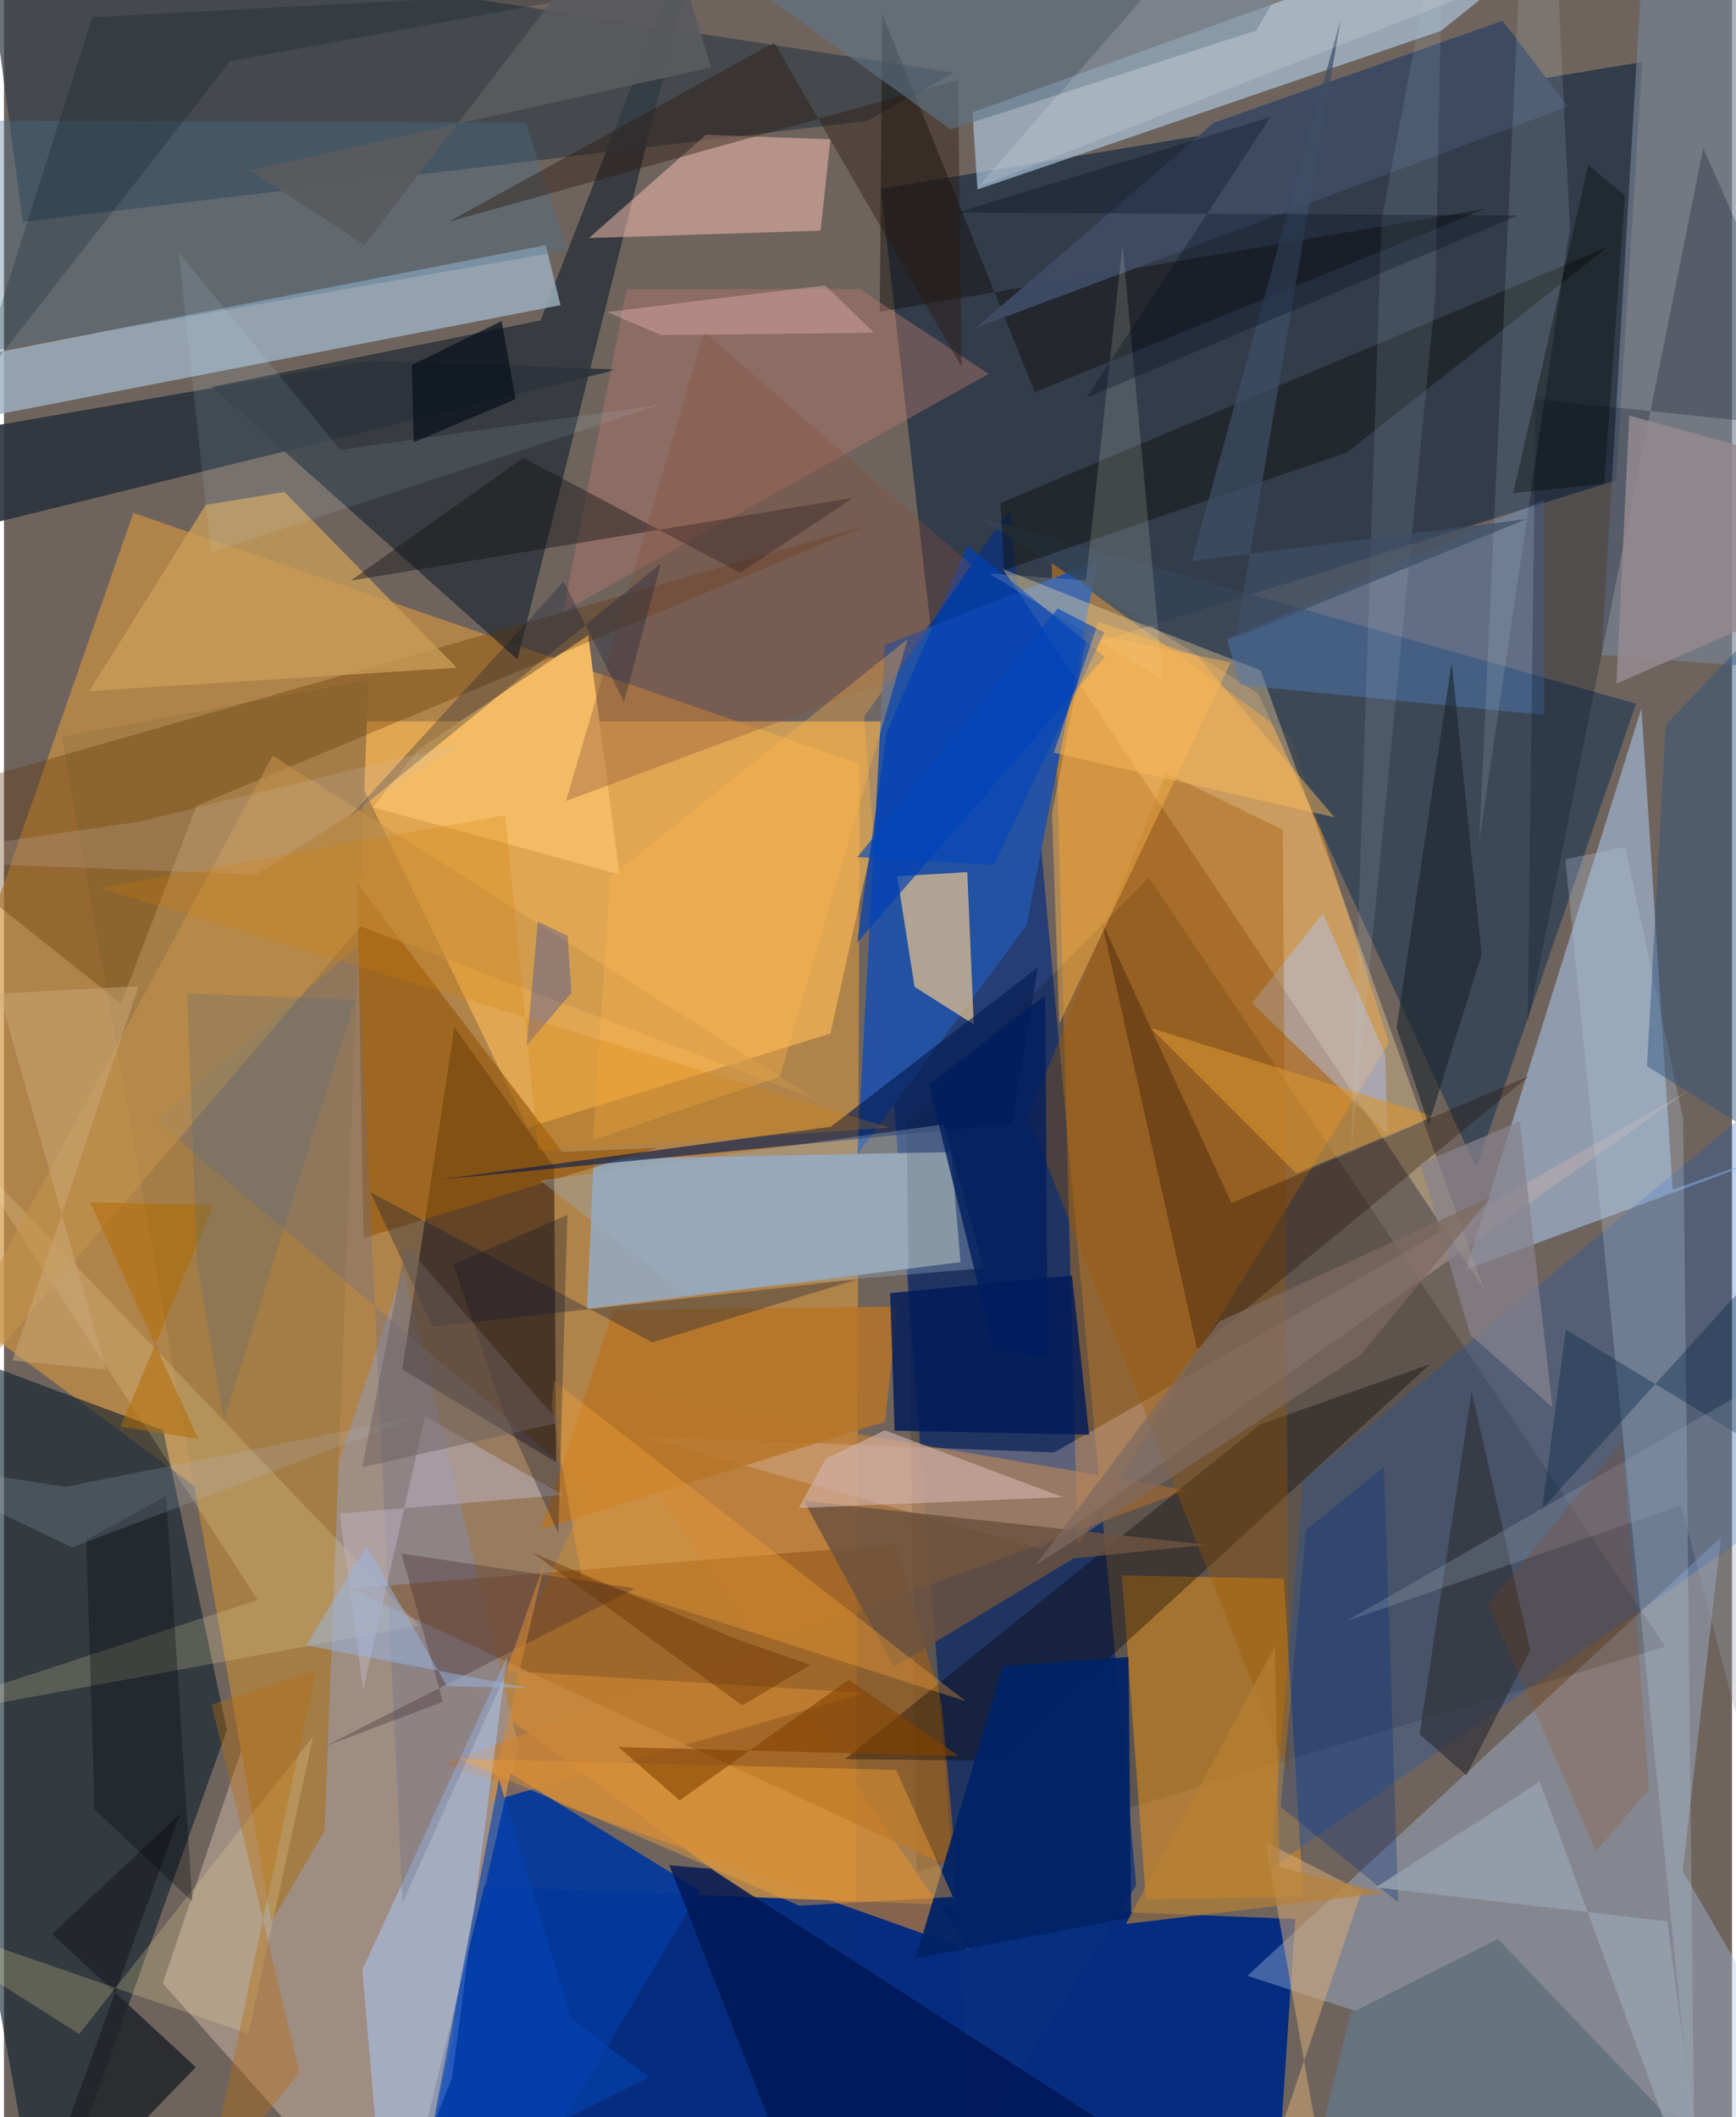 <svg xmlns="http://www.w3.org/2000/svg" width="228" height="278" viewBox="0 0 836 1024"><path fill="#6f645d" d="M0 0h836v1024H0z"/><path fill="#cf9241" fill-opacity=".671" d="M412.107 955.363l1.82-586.035L62.594 248.085-62 604.772z"/><path fill="#032b7f" fill-opacity=".973" d="M225.365 912.092l399.327 16.057-7.87 118.001L205.526 1086z"/><path fill="#122640" fill-opacity=".639" d="M792.554 29.96l-12.661 202.38-328.034 102.43-27.638-243.46z"/><path fill="#0a307f" fill-opacity=".718" d="M547.773 911.7l-61.04-665.508L416.17 346.64l53.076 690.292z"/><path fill="#fc9615" fill-opacity=".435" d="M622.772 356.506l47.209 147.868-150.546 243.68-12.58-475.881z"/><path fill="#a08e83" fill-opacity=".988" d="M76.83 959.26L189.936 1086l59.054-241.382-55.73-230.467z"/><path fill="#0e212f" fill-opacity=".612" d="M76.992 691.736L-62 640.06 18.632 1086l89.225-249.223z"/><path fill="#97a5b3" d="M458.21 557.21l4.546 53.274-180.689 22.518 3.21-72.313z"/><path fill="#ffbb56" fill-opacity=".62" d="M158.124 348.856l275.18.096-33.485 150.932-146.343 45.456z"/><path fill="#abc9ef" fill-opacity=".549" d="M707.366 613.971l84.812-271.396 15.112 232.814L898 543.278z"/><path fill="#acc5e7" fill-opacity=".369" d="M898 1052.214L812.11 904.97l18.512-161.387-229.062 212.03z"/><path fill="#190702" fill-opacity=".506" d="M266.137 564.34l-48.25-67.471-25.171 165.43 74.416 44.976z"/><path fill="#acc6de" fill-opacity=".671" d="M695.195 14.922L791.308-62 468.586 54.323l2.372 37.35z"/><path fill="#2f353b" fill-opacity=".859" d="M248.41 318.936L343.86-62 259.6 154.962l-158.9 32.136z"/><path fill="#9db1c1" fill-opacity=".816" d="M-62 181.881v30.02l331.252-64.321-7.142-29.02z"/><path fill="#2552a3" fill-opacity=".988" d="M529.093 271.27l-34.385 176.204-81.838 110.865 13.202-246.319z"/><path fill="#344356" fill-opacity=".835" d="M470.703 249.76l135.956 85.573 105.598 229.592 77.301-224.55z"/><path fill="#c07d38" fill-opacity=".682" d="M466.991 943.11L213.11 853l359.173-132.224-291.318-49.798z"/><path fill="#353f47" fill-opacity=".733" d="M417.683 58.44l41.818-23.282-469.854-72.202L9.204 107.32z"/><path fill="#060000" fill-opacity=".165" d="M436.599 542.633l5.001 362.626 362.078-108.884-249.779-371.884z"/><path fill="#f9980c" fill-opacity=".455" d="M540.815 761.97l78.332 1.521 9.4 153.865-76.093 1.372z"/><path fill="#ffdc9c" fill-opacity=".357" d="M715.916 623.256L607.953 324.263l-68.673-26.778-56.101-22.294z"/><path fill="#dfbe8d" fill-opacity=".749" d="M469.17 495.492l-3.135-73.697-33.916 2.049 8.411 53.454z"/><path fill="#04399c" fill-opacity=".937" d="M260.87 1042.178l75.844-127.744-91.704-56.673-42.932 196.706z"/><path fill="#0050c0" fill-opacity=".239" d="M628.625 715.951l-16.158 188.162L898 704.567l-58.604-163.172z"/><path fill="#985d1f" fill-opacity=".702" d="M431.287 746.98l-264.105 21.355 293.692 136.35-7.317-81.01z"/><path fill="#fdc2b5" fill-opacity=".494" d="M399.81 67.41l-60.187-2.232-56.639 49.976 112.068-3.608z"/><path fill="#a37c46" fill-opacity=".992" d="M28 356.381L129.394 929.64l25.682-44.196 21.267-556.592z"/><path fill="#adc9fc" fill-opacity=".506" d="M173.333 952.76l70.057-151.597-26.57 203.7L184.877 1086z"/><path fill="#dabab2" fill-opacity=".333" d="M814.887 527.525L507.985 702.514l-199.529-7.712 192.94 54.445z"/><path fill="#2c343c" fill-opacity=".914" d="M296.783 178.717L-62 266.922l2.55-51.551 236.404-40.904z"/><path fill="#788497" fill-opacity=".62" d="M795.233-62l-22.35 378.75L898 326.46 883.633-17.11z"/><path fill="#050100" fill-opacity=".345" d="M607.755 688.977L406.866 850.841l73.377.832L689.96 659.775z"/><path fill="#b7cde1" fill-opacity=".275" d="M784.331 409.67l-28.985 5.933 62.407 625.067-5.419-499.61z"/><path fill="#527dba" fill-opacity=".435" d="M591.813 309.163l153.225-67.407.119 104.047-147.3-14.511z"/><path fill="#95580c" fill-opacity=".651" d="M173.91 598.852l142.524-43.716-46.339 1.995-99.135-129.726z"/><path fill="#b4c4f1" fill-opacity=".455" d="M603.743 485.149l65.553 63.346-1.123-38.767-30.107-67.974z"/><path fill="#9d5701" fill-opacity=".345" d="M495.563 540.513l126.35 318.923-3.253-458.103-56.467-27.532z"/><path fill="#f3bb63" d="M297.789 422.987l-15.153-115.73-82.567 55.55-21.46 27.664z"/><path fill="#5e3300" fill-opacity=".325" d="M417.26 254.202L93.162 389.792l-36.531 95.512L-62 391.094z"/><path fill="#012367" fill-opacity=".937" d="M483.278 805.893l60.732-4.46 1.29 125.978-104.28 19.799z"/><path fill="#ca9e58" fill-opacity=".765" d="M41.263 334.247l177.778-11.273-83.364-85.026-38.07 6.236z"/><path fill="#13110e" fill-opacity=".478" d="M498.727 189.69L424.877 6.77l-1.185 144.018 292.77-49.746z"/><path fill="#001652" fill-opacity=".804" d="M342.137 903.92l-20.244-1.79L393.977 1086h229.985z"/><path fill="#b5776c" fill-opacity=".424" d="M270.595 295.797l30.734-155.894 112.836-.005 62.204 40.906z"/><path fill="#666d8d" fill-opacity=".314" d="M171.379 457.394l-98.032 84.423L283.365 720.05 192.79 920.314z"/><path fill="#0040b5" fill-opacity=".694" d="M427.126 353.99l-14.394 101.982 119.82-138.24-66.43-53.911z"/><path fill="#3d4a62" fill-opacity=".988" d="M585.344 59.338L724.976 10.05l31.655 41.476-286.494 107.049z"/><path fill="#220a00" fill-opacity=".31" d="M737.875 520.423L577.23 652.514l-46.125-206.712 62.744 136.05z"/><path fill="#051c51" fill-opacity=".635" d="M500.15 467.897l-12.642 75.695-277.14 26.966 189.605-25.57z"/><path fill="#202428" fill-opacity=".851" d="M85.166 877.38l-61.928 57.998 69.545 64.472L9.382 1086z"/><path fill="#b77425" fill-opacity=".812" d="M426.193 687.657l-166.335 51.947 34.957-105.888 137.551-1.748z"/><path fill="#001a5a" fill-opacity=".816" d="M524.97 693.924l-8.294-76.994-87.964 8.48 2.164 66.578z"/><path fill="#121411" fill-opacity=".506" d="M649.547 218.872l126.48-99.525L482.168 243.33l1.628 32.464z"/><path fill="#ffb84c" fill-opacity=".447" d="M593.465 320.38l-69.304-14.366-17.136 87.358 3.508 101.756z"/><path fill="#faa636" fill-opacity=".4" d="M384.816 921.725L219.951 850.63l211.667 5.439 27.466 61.432z"/><path fill="#ffefb9" fill-opacity=".188" d="M122.705 773.783L-18.32 556.406l219.108 229.835L-62 834.63z"/><path fill="#000f21" fill-opacity=".251" d="M740.965 193.075l-3.864 301.738L822.07 71.588l60.06 136.18z"/><path fill="#477092" fill-opacity=".341" d="M272.54 121.065l-20.167-61.78L-62 58.165l37.783 114.77z"/><path fill="#131318" fill-opacity=".439" d="M410.912 240.74L167.72 280.834l83.461-59.405 104.818 55.52z"/><path fill="#6c523f" fill-opacity=".827" d="M517.457 753.73l-86.895 52.513-43.556-80.33 194.982 21.215z"/><path fill="#66747f" fill-opacity=".953" d="M722.731 937.779l84.308 88.251L623.532 1086l28.102-112.338z"/><path fill="#2b1a0f" fill-opacity=".412" d="M461.542 38.707l-246.341 68.506 157.39-86.627 90.71 156.804z"/><path fill="#31333a" fill-opacity=".702" d="M710.061 673.171l-25.22 165.706 22.684 19.71 30.844-60.435z"/><path fill="#001438" fill-opacity=".306" d="M313.654 649.268l-136.336-72.625 29.96 64.997 205.543-22.893z"/><path fill="#da9631" fill-opacity=".576" d="M554.759 497.205l161.664 50.491-25.156-7.775-66.112 27.624z"/><path fill="#2a537d" fill-opacity=".455" d="M898 251.805l-56.294 293.15-46.851-29.293 9.05-165.167z"/><path fill="#d7aa76" fill-opacity=".525" d="M656.816 914.747L598.598 1086l41.779-24.429-30.073-170.755z"/><path fill="#d3b4ad" fill-opacity=".612" d="M512.153 724.117l-127.7 5.247 13.037-23.815 28.689-13.739z"/><path fill="#fea638" fill-opacity=".337" d="M265.034 680.3l1.002-12.565 199.147 155.042-185.807-59.914z"/><path fill="#f3e39f" fill-opacity=".231" d="M149.61 839.84L36.41 983.77-62 921.437l180.23 62.218z"/><path fill="#c6944b" fill-opacity=".549" d="M172.604 448l220.685 84.115-263.297-166.661L-62 722.437z"/><path fill="#172028" fill-opacity=".561" d="M700.395 320.474l-26.676 176.544 15.506 46.873 25.628-82.343z"/><path fill="#854f3e" fill-opacity=".345" d="M468.043 273.316L338.805 160.528 271.89 387.39l157.957-58.574z"/><path fill="#bcafbc" fill-opacity=".541" d="M270.244 723.012l-66.519-37.956L173.769 817.3l-11.33-85.223z"/><path fill="#002c81" fill-opacity=".298" d="M617.588 873.857l56.914 46.276-6.855-210.684-37.742 30.664z"/><path fill="#b7d1df" fill-opacity=".133" d="M692.536 142.038l-41.168 420.587 15.035-455.661 29.802-158.267z"/><path fill="#5f7486" fill-opacity=".596" d="M457.968 62.601l147.891-47.882L646.05-53.47 284.935-62z"/><path fill="#41272d" fill-opacity=".333" d="M305.32 768.256L155.232 844.66l57.103-21.553-20.056-71.69z"/><path fill="#cae6e6" fill-opacity=".137" d="M757.55 110.139L749.133-62h-13.65l-21.79 469.098z"/><path fill="#002443" fill-opacity=".373" d="M898 560.033L744.18 729.737l11.41-86.681L898 729.799z"/><path fill="#93a0b0" fill-opacity=".302" d="M811.386 728.005L649.15 784.19l205.263-118.06-2.603 215.975z"/><path fill="#000009" fill-opacity=".298" d="M91.153 919.69l-47.31-44.58-4.028-130.31 38.675-21.287z"/><path fill="#011533" fill-opacity=".275" d="M317.768 272.55l-150.934 123L270.79 281.213l29.203 58.358z"/><path fill="#3e4e65" fill-opacity=".722" d="M595.947 308.22L646.715 9.197 574.58 271.375l161.941-20.308z"/><path fill="#99b0c4" fill-opacity=".349" d="M259.543 571.025l195.098-27.24 19.429 69.588-145.083 12.1z"/><path fill="#958a90" fill-opacity=".839" d="M786.272 201.028l-6.204 129.652L898 278.95v-47.407z"/><path fill="#95a0ad" fill-opacity=".851" d="M742.99 861.741L825.342 1086l-20.68-156.74-141.044-16.387z"/><path fill="#0e1428" fill-opacity=".306" d="M240.748 680.636l27.454 61.033 4.358-154.027-55.08 23.849z"/><path fill="#f7f2dc" fill-opacity=".153" d="M523.44 280.707l-46.9-3.334 84.065 51.516-19.484-210.667z"/><path fill="#002fc0" fill-opacity=".286" d="M258.268 445.763l-5.4 59.899 21.691-25.517-1.91-27.52z"/><path fill="#ffb549" fill-opacity=".337" d="M284.903 551.384l90.45-30.594 61.855-211.705-143.882 114.988z"/><path fill="#ba6c0a" fill-opacity=".373" d="M150.836 808.166l-50.32 16.283 42.448 178.029-45.223 56.077z"/><path fill="#b26b01" fill-opacity=".514" d="M56.507 689.934l44.958-107.096-59.697-1.27 52.29 114.503z"/><path fill="#fcc3c0" fill-opacity=".333" d="M291.802 150.9l26.14 11.203 102.924-1.176-23.595-22.894z"/><path fill="#d48a36" fill-opacity=".565" d="M416.503 818.785l-182.06 52.788 27.514-116.92-18.992 53.513z"/><path fill="#c0e6fb" fill-opacity=".11" d="M100.11 267.224l217.824-71.58L162.66 217.56l-78.166-95.498z"/><path fill="#020700" fill-opacity=".341" d="M766.455 79.768l17.717 14.814-10.024 139.419-44.04 4.523z"/><path fill="#86828d" fill-opacity=".722" d="M749.104 680.697l-15.776-138.335-48.077 20.452 24.11 82.75z"/><path fill="#caa878" fill-opacity=".502" d="M49.35 662.49L-2.323 480.566l67.478-3.62L4.072 658.004z"/><path fill="#974409" fill-opacity=".184" d="M718.059 776.207l65.032-79.67 12.791 168.988-25.67 29.899z"/><path fill="#07181f" fill-opacity=".227" d="M42.756 8.275l257.94-13.603-191.252 34.91-123.717 158.534z"/><path fill="#000c1f" fill-opacity=".302" d="M732.459 104.165l-208.792 88.21 89.035-135.748-151.654 46.18z"/><path fill="#834300" fill-opacity=".604" d="M326.876 870.807l-29.506-25.782 164.544 4.335-53.156-36.974z"/><path fill="#0145bb" fill-opacity=".624" d="M532.364 305.957l-22.576-11.64-96.91 120.246 65.966 3.837z"/><path fill="#b2bccc" fill-opacity=".188" d="M32.901 748.399l167.944-63.485-171.028 34.202-85.367-13.036z"/><path fill="#7e6a5f" fill-opacity=".722" d="M656.181 655.457l63.128-76.59-131.183 60.14-89.137 118.116z"/><path fill="#b88034" fill-opacity=".663" d="M542.759 930.56l71.997-134.06 2.31 106.624 50.916 12.397z"/><path fill="#47687f" fill-opacity=".224" d="M106.44 686.737l63.457-203.153-81.373-3.17 5.065 131.465z"/><path fill="#0543b0" fill-opacity=".62" d="M274.43 976.656l-34.949-116.018-38.218 199.673 110.886-55.705z"/><path fill="#001e5e" fill-opacity=".792" d="M504.885 656.772l-26.008-4.268-31.474-128.18 56.351-42.892z"/><path fill="#fff" fill-opacity=".141" d="M471.024 90.587L769.08-26.227l-599.749-3.598L561.147-12.59z"/><path fill="#98b7e2" fill-opacity=".494" d="M214.29 815.463l-38.878-67.725-29.244 48.044 108.096 20.755z"/><path fill="#663201" fill-opacity=".416" d="M390.349 805.224l-33.213 19.583-101.774-73.98 100.519 42.61z"/><path fill="#060f1a" fill-opacity=".694" d="M197.319 176.532l43.452-21.273 6.693 37.771-49.223 20.872z"/><path fill="#5a5b5e" fill-opacity=".929" d="M174.355 118.39l-55.27-36.074L342.06 32.584 313.14-62z"/><path fill="#d0bfba" fill-opacity=".208" d="M222.103 359.335l-99.96 63.625L-62 415.952l127.104-18.504z"/><path fill="#d27e02" fill-opacity=".239" d="M242.496 394.283l15.976 162.552 169.992-11.441L46.346 429.527z"/><path fill="#ffbc57" fill-opacity=".447" d="M643.664 395.32L507.87 364.064l21.633-63.435 48.069 16.899z"/><path fill="#6a605f" fill-opacity=".482" d="M173.288 709.65l21.174-107.4 65.314 75.623 9.47 10.024z"/></svg>